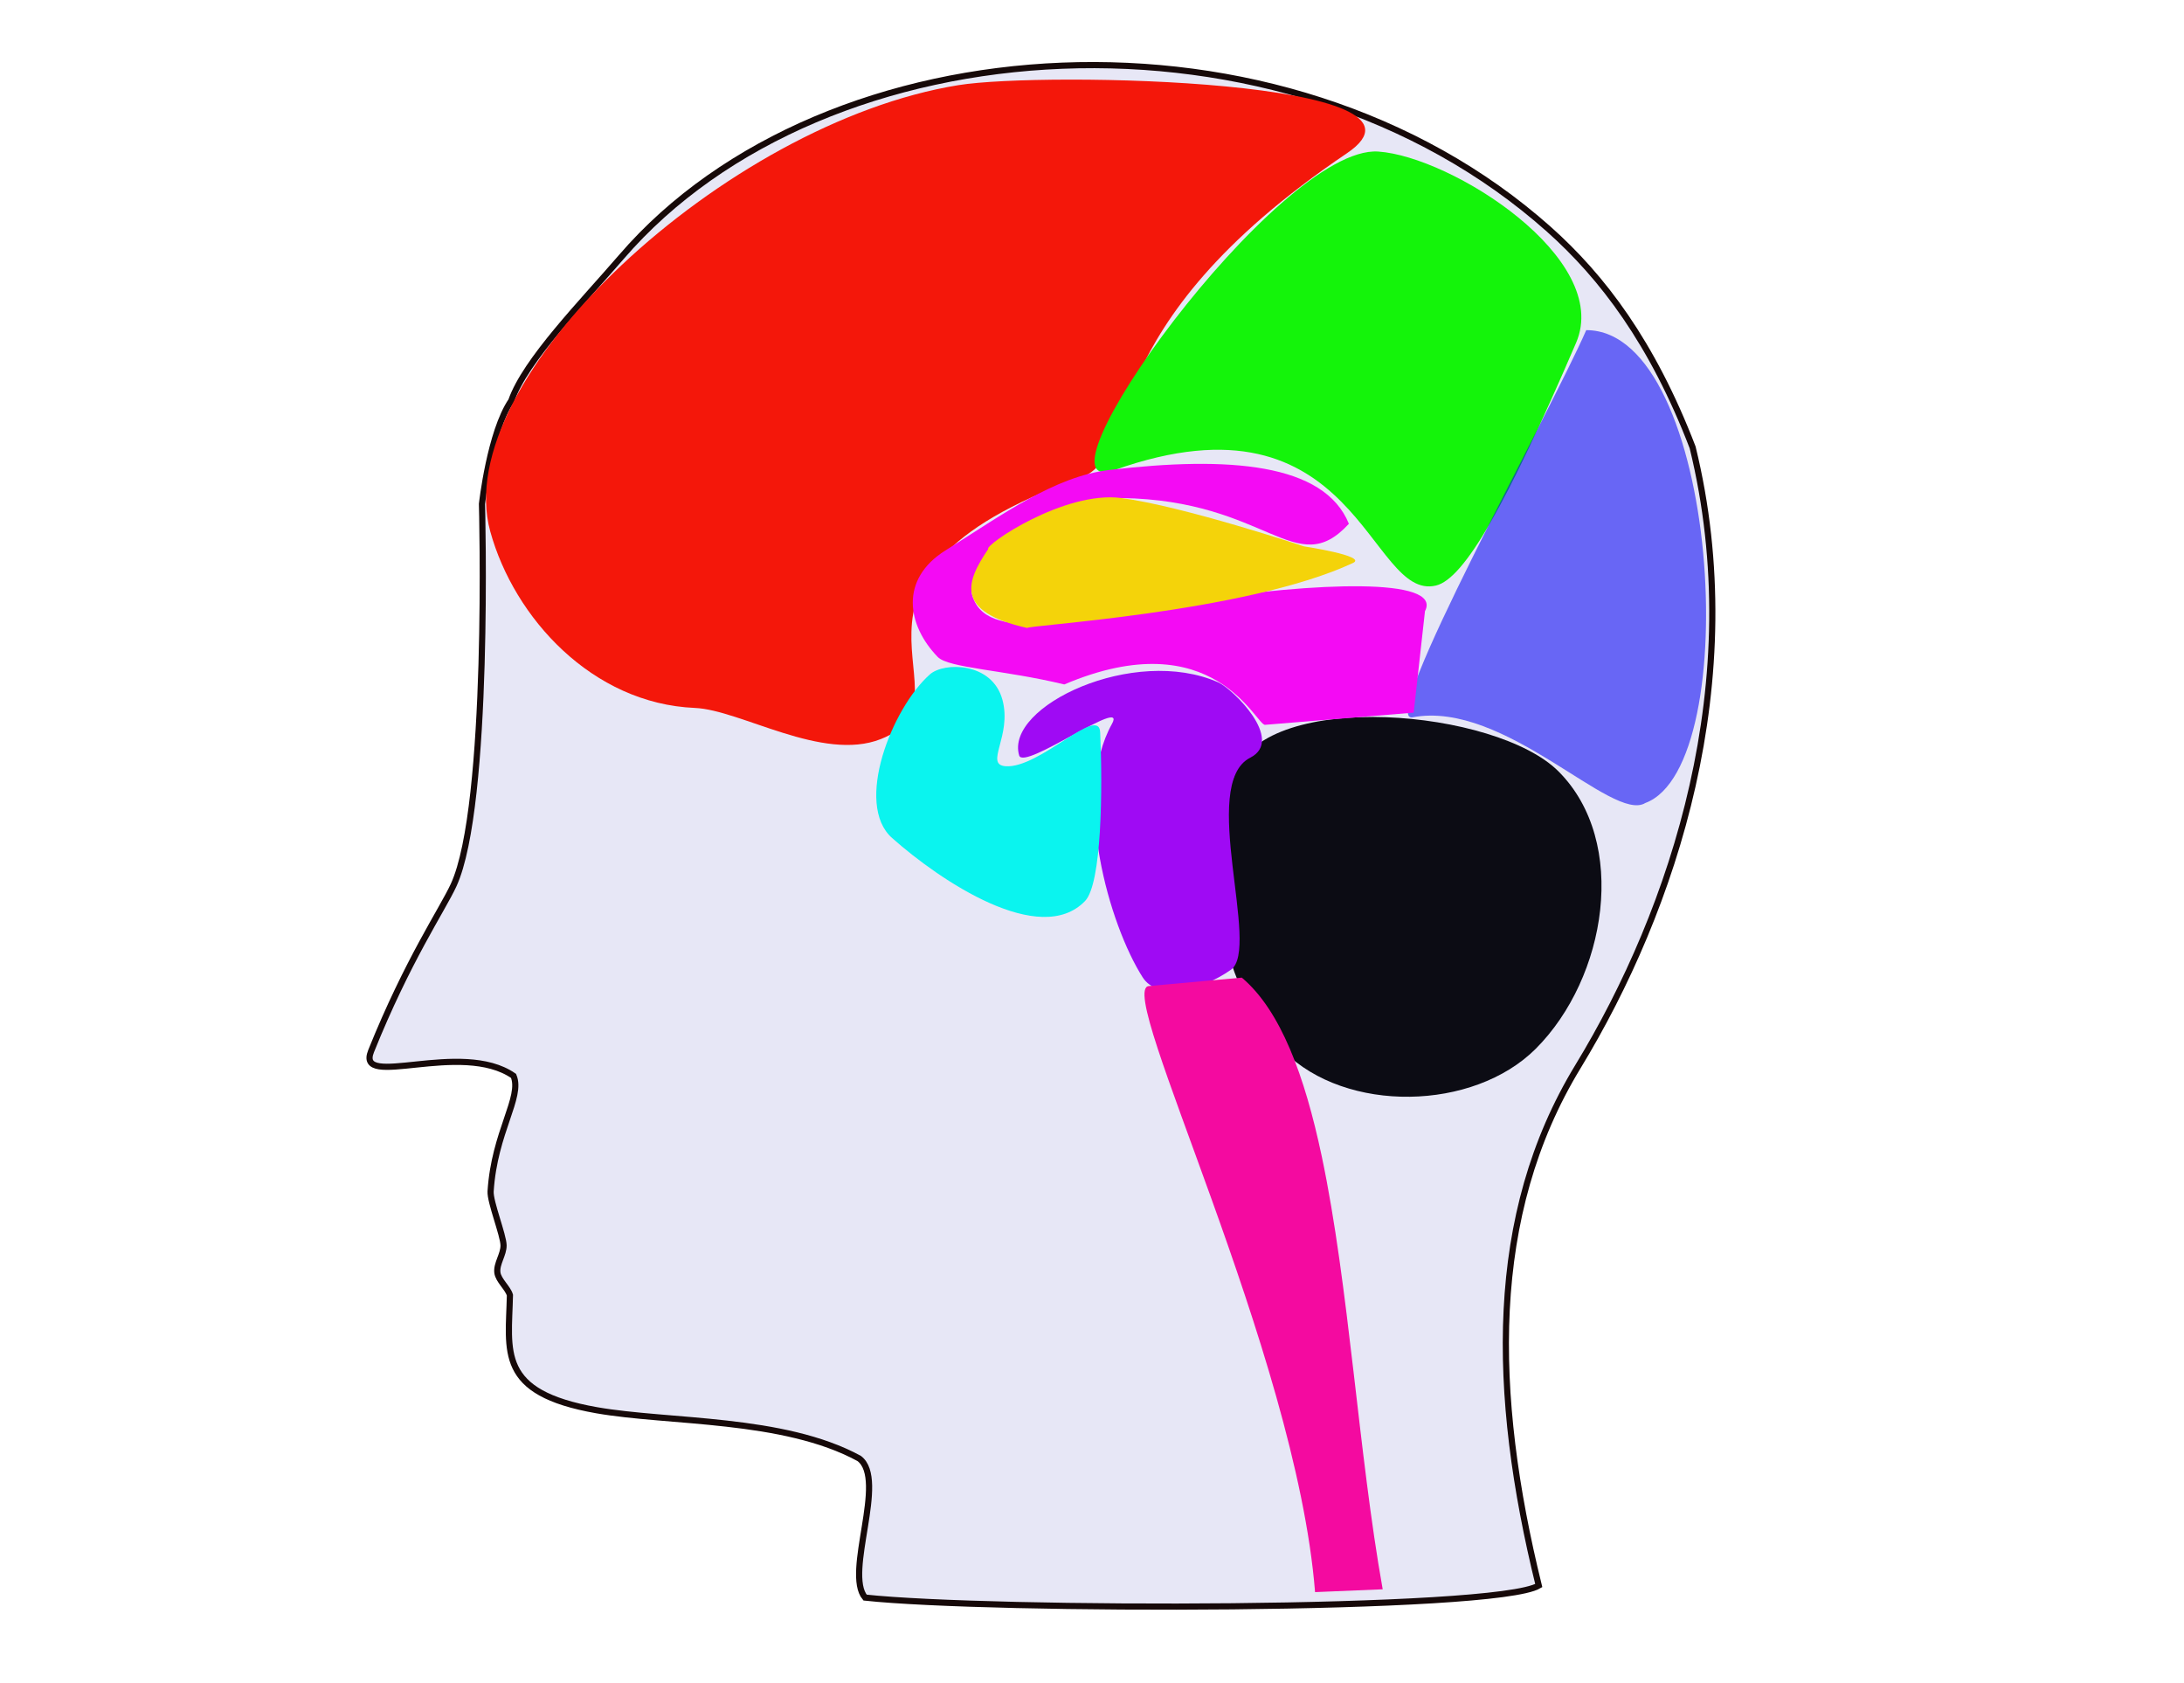 <?xml version="1.0" encoding="UTF-8" standalone="no"?>
<svg
   xmlns:dc="http://purl.org/dc/elements/1.1/"
   xmlns:cc="http://creativecommons.org/ns#"
   xmlns:rdf="http://www.w3.org/1999/02/22-rdf-syntax-ns#"
   xmlns:svg="http://www.w3.org/2000/svg"
   xmlns="http://www.w3.org/2000/svg"
   xmlns:sodipodi="http://sodipodi.sourceforge.net/DTD/sodipodi-0.dtd"
   xmlns:inkscape="http://www.inkscape.org/namespaces/inkscape"
   width="2.583in"
   height="1.99in"
   viewBox="0 0 775 597"
   version="1.1"
   id="svg3"
   sodipodi:docname="brain_final.svg"
   inkscape:version="0.92.2 (unknown)">
  <defs
     id="defs7" />
  <sodipodi:namedview
     pagecolor="#ffffff"
     bordercolor="#666666"
     borderopacity="1"
     objecttolerance="10"
     gridtolerance="10"
     guidetolerance="10"
     inkscape:pageopacity="0"
     inkscape:pageshadow="2"
     inkscape:window-width="1853"
     inkscape:window-height="1056"
     id="namedview5"
     showgrid="false"
     inkscape:zoom="2.4706868"
     inkscape:cx="109.79737"
     inkscape:cy="87.214169"
     inkscape:window-x="67"
     inkscape:window-y="24"
     inkscape:window-maximized="1"
     inkscape:current-layer="layer1" />
  <g
     inkscape:groupmode="layer"
     id="layer1"
     inkscape:label="Layer 1">
    <path
       style="opacity:1;fill:#e7e7f6;fill-opacity:1;stroke:#160909;stroke-width:2.188;stroke-miterlimit:4;stroke-dasharray:none;stroke-opacity:1"
       d="m 220.484,91.127 c 72.372,-84.001 235.004,-93.671 329.129,-9.838 18.957,16.884 36.69,40.108 51.023,77.39 20.276,82.805 -6.74,163.909 -40.724,219.722 -32.066,52.662 -30.658,115.872 -13.877,184.059 -15.43,9.169 -194.924,9.01 -239.059,4.26 -7.426,-8.838 7.917,-41.827 -2.088,-49.353 -26.912,-14.647 -67.504,-12.609 -93.177,-17.117 -35.398,-6.215 -31.195,-20.787 -30.763,-40.822 -0.724,-2.569 -4.111,-5.236 -4.455,-8.007 -0.392,-3.159 2.252,-6.401 2.196,-9.679 -0.063,-3.653 -4.827,-15.456 -4.595,-19.133 1.33,-21.077 11.331,-33.386 8.14,-40.963 -18.61,-12.924 -56.108,5.045 -50.547,-8.79 12.954,-32.228 25.293,-50.236 29.273,-58.877 13.016,-28.257 10.069,-135.222 10.069,-135.222 0,0 2.83,-25.487 10.395,-36.629 5.014,-14.353 25.095,-34.792 39.06,-51 z"
       id="rect5480"
       inkscape:connector-curvature="0"
       sodipodi:nodetypes="cscscccscccccssccc" />
    <path
       style="opacity:1;fill:#f4170a;fill-opacity:1;stroke:none;stroke-width:0;stroke-miterlimit:4;stroke-dasharray:none;stroke-opacity:1"
       d="m 173.973,188.507 c -14.905,-54.025 83.665,-145.011 166.095,-158.334 30.321,-4.901 176.577,-1.974 137.904,24.146 -92.752,62.646 -72.488,107.229 -94.507,115.101 -101.742,36.373 -34.721,78.452 -70.918,92.741 -20.736,8.186 -49.738,-10.367 -65.959,-11.051 -36.442,-1.536 -64.159,-31.955 -72.615,-62.604 z"
       id="S1"
       inkscape:connector-curvature="0"
       sodipodi:nodetypes="ssssass" />
    <path
       style="opacity:1;fill:#14f40a;fill-opacity:1;stroke:none;stroke-width:0;stroke-miterlimit:4;stroke-dasharray:none;stroke-opacity:1"
       d="m 489.077,53.729 c 25.979,1.754 83.05,37.917 70.212,67.816 -24.693,57.509 -39.691,83.719 -49.712,86.135 -23.998,5.785 -27.789,-71.555 -114.036,-40.985 -33.149,11.749 57.911,-115.372 93.537,-112.966 z"
       id="S2"
       inkscape:connector-curvature="0"
       sodipodi:nodetypes="sssss" />
    <path
       style="opacity:0.581;fill:#0c0af4;fill-opacity:1;stroke:none;stroke-width:0;stroke-miterlimit:4;stroke-dasharray:none;stroke-opacity:1"
       d="m 562.884,117.078 c 47.129,0.003 56.51,154.577 20.974,167.749 -11.657,7.209 -49.9,-36.612 -82.606,-30.392 -12.567,2.39 48.656,-107.66 61.632,-137.357 z"
       id="S5"
       inkscape:connector-curvature="0"
       sodipodi:nodetypes="ccsc" />
    <path
       style="opacity:1;fill:#0c0c14;fill-opacity:1;stroke:none;stroke-width:0;stroke-miterlimit:4;stroke-dasharray:none;stroke-opacity:1"
       d="m 438.556,273.616 c 11.533,-29.101 92.345,-22.135 114.48,0 25.086,25.086 17.036,73.295 -8.049,98.381 -22.135,22.135 -67.303,23.029 -89.437,0.894 -25.086,-25.086 -29.049,-68.853 -16.993,-99.275 z"
       id="rect5471"
       inkscape:connector-curvature="0"
       sodipodi:nodetypes="sssss" />
    <path
       style="opacity:1;fill:#9f0af4;fill-opacity:1;stroke:none;stroke-width:0;stroke-miterlimit:4;stroke-dasharray:none;stroke-opacity:1"
       d="m 361.661,267.982 c -5.215,-17.422 40.754,-39.186 70.655,-25.937 4.946,2.191 23.79,20.39 11.31,26.733 -18.329,9.315 3.908,67.722 -6.838,75.226 -11.134,7.774 -26.134,10.774 -31.303,2.683 -11.885,-18.603 -25.08,-64.512 -10.912,-89.9 5.667,-10.156 -31.262,16.706 -32.912,11.195 z"
       id="S4"
       inkscape:connector-curvature="0"
       sodipodi:nodetypes="sssssss" />
    <path
       style="opacity:1;fill:#0af4ef;fill-opacity:1;stroke:none;stroke-width:0;stroke-miterlimit:4;stroke-dasharray:none;stroke-opacity:1"
       d="m 329.964,239.214 c 4.981,-4.425 22.1,-4.459 25.747,8.975 3.495,12.869 -6.551,23.03 1.133,23.599 11.985,0.888 33.111,-21.95 33.56,-12.003 0.908,20.102 0.584,53.632 -5.366,59.816 -15.948,16.576 -51.293,-7.083 -68.49,-22.359 -13.499,-11.991 -0.083,-46.037 13.416,-58.027 z"
       id="rect5477"
       inkscape:connector-curvature="0"
       sodipodi:nodetypes="sssssss" />
    <path
       style="opacity:1;fill:#f40af4;fill-opacity:1;stroke:none;stroke-width:0;stroke-miterlimit:4;stroke-dasharray:none;stroke-opacity:1"
       d="m 448.916,257.102 c -3.224,0.264 -18.157,-36.895 -71.261,-14.324 -21.317,-5.188 -41.061,-5.792 -44.891,-9.746 -10.952,-11.308 -13.566,-27.564 2.677,-37.763 20.297,-12.746 38.806,-26.305 58.193,-28.583 42.366,-4.979 76.273,-2.449 85.021,19.093 -18.886,20.569 -28.787,-8.398 -80.728,-9.132 -42.771,15.578 -56.189,27.225 -52.577,35.489 5.909,16.443 40.296,6.952 79.475,0.873 40.83,-6.335 87.264,-8.395 80.83,3.77 l -4,36 z"
       id="S3"
       inkscape:connector-curvature="0"
       sodipodi:nodetypes="scsccccccccs" />
    <path
       style="opacity:1;fill:#f4d30a;fill-opacity:1;stroke:none;stroke-width:0;stroke-miterlimit:4;stroke-dasharray:none;stroke-opacity:1"
       d="m 350.654,194.778 c -1.389,-1.453 26.996,-20.808 47.272,-18.132 22.127,2.92 64.728,17.132 64.728,17.132 0,0 22.707,3.441 17.472,5.894 -38.092,17.847 -118.608,22.269 -115.472,23.106 -26.339,-5.868 -21.62,-16.702 -14,-28 z"
       id="rect5486"
       inkscape:connector-curvature="0"
       sodipodi:nodetypes="cscscc" />
    <path
       style="opacity:1;fill:#f40aa0;fill-opacity:1;stroke:none;stroke-width:0;stroke-miterlimit:4;stroke-dasharray:none;stroke-opacity:1"
       d="m 407.654,349.778 33,-3 c 13.814,11.641 22.33,34.822 28.374,63.392 9.688,45.802 13.019,105.453 21.627,153.608 l -24,1 C 459.897,479.545 395.444,350.789 407.654,349.778 Z"
       id="rect5489"
       inkscape:connector-curvature="0"
       sodipodi:nodetypes="ccsccc" />
  </g>
</svg>
